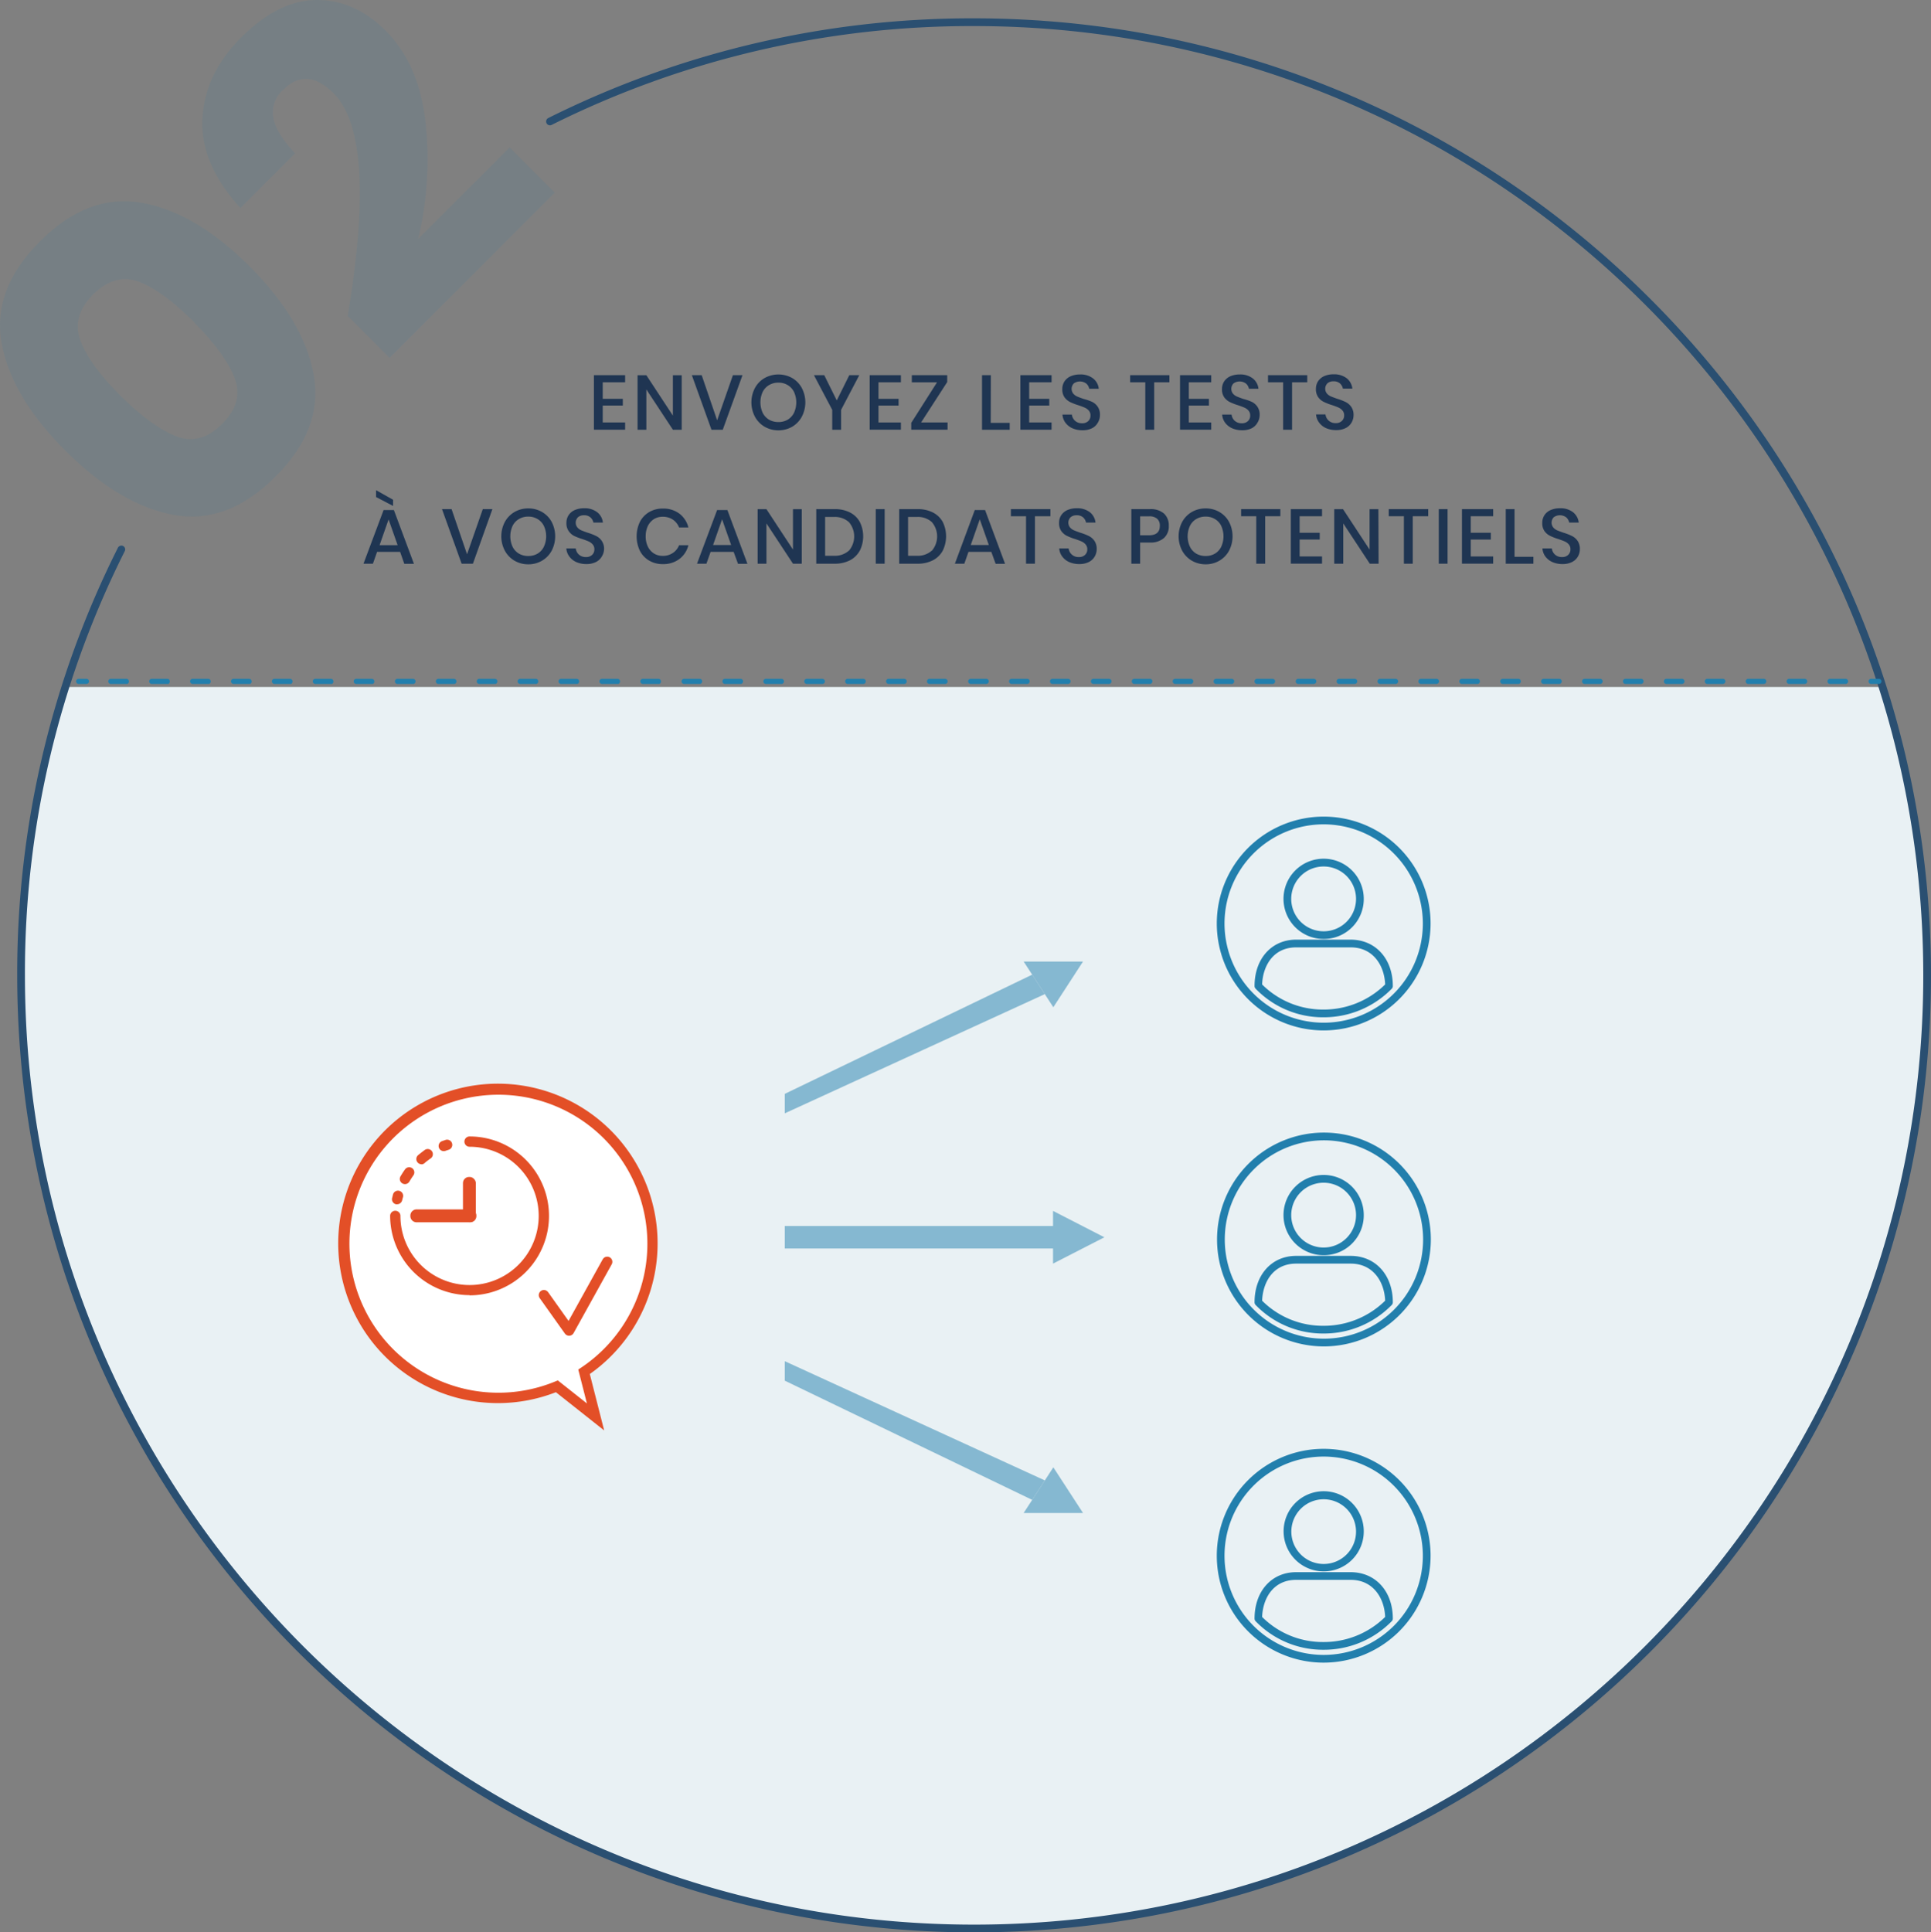 <svg xmlns="http://www.w3.org/2000/svg" viewBox="0 0 374.84 375.06"><rect x="0" y="0" width="374.84" height="375.06" fill="#808080" stroke="none"/><defs><style>.cls-1{opacity:0.1;}.cls-2{fill:#227fad;}.cls-3{fill:#e9f1f4;}.cls-4{fill:#2a4f71;}.cls-5{fill:#1f3552;}.cls-6{fill:#fff;}.cls-7{fill:#e34f27;}.cls-8{fill:none;stroke:#e34f27;stroke-linecap:round;stroke-linejoin:round;stroke-width:2px;}.cls-9{opacity:0.5;}</style></defs><title>Fichier 3</title><g id="Calque_2" data-name="Calque 2"><g id="NOTIFICATIONS"><g class="cls-1"><path class="cls-2" d="M12.69,87.47Q2.19,77,.31,66.57T7.79,46.81q9.3-9.3,19.73-7.45T48.46,51.71Q59,62.27,60.9,72.74T53.49,92.5q-9.36,9.36-19.8,7.44T12.69,87.47Zm25-24.94Q31.6,56.47,27,54.7T18.1,57.12q-4.26,4.26-2.48,9t7.76,10.69q6.06,6,10.79,7.86t9-2.45q4.2-4.2,2.35-8.91T37.64,62.53Z"/><path class="cls-2" d="M64.75,18.1Q59.53,12.9,55,17.4a5.87,5.87,0,0,0-1.94,5.51q.6,3,4.23,6.84L46.68,40.38q-7.83-8.6-7.39-17.31T46.74,7.35Q54.06,0,61.47,0T74.8,5.89q6.56,6.56,7.8,17.85a66.26,66.26,0,0,1-1.43,22.62L98.92,28.61l8.78,8.78L75.63,69.46l-8.14-8.14Q73.28,26.62,64.75,18.1Z"/></g><path class="cls-3" d="M189,374.68c102.17,0,185-82.83,185-185a184.7,184.7,0,0,0-8.75-56.34H12.71A184.7,184.7,0,0,0,4,189.68C4,291.85,86.79,374.68,189,374.68Z"/><path class="cls-4" d="M189.09,375.06C86.66,375.06,3.34,291.73,3.34,189.31a183.91,183.91,0,0,1,19.55-83,.76.76,0,0,1,1-.34.75.75,0,0,1,.33,1A182.34,182.34,0,0,0,4.84,189.31c0,101.6,82.65,184.25,184.25,184.25s184.25-82.65,184.25-184.25S290.68,5.06,189.09,5.06a182.41,182.41,0,0,0-82,19.18.74.74,0,0,1-1-.33.75.75,0,0,1,.34-1A183.91,183.91,0,0,1,189.09,3.56c102.42,0,185.75,83.33,185.75,185.75S291.51,375.06,189.09,375.06Z"/><path class="cls-5" d="M117,74.2v3.21h3.9v1.31H117V82h4.35v1.4h-6.06V72.82h6.06V74.2Z"/><path class="cls-5" d="M132.33,83.41h-1.71l-5.15-7.82v7.82h-1.71V72.83h1.71l5.15,7.84V72.83h1.71Z"/><path class="cls-5" d="M136.21,72.82l3,8.76,3.06-8.76h1.86l-3.83,10.59h-2.19l-3.81-10.59Z"/><path class="cls-5" d="M153.77,73.37a4.89,4.89,0,0,1,1.87,1.93,6,6,0,0,1,0,5.59,5,5,0,0,1-1.87,1.94,5.44,5.44,0,0,1-5.34,0,5,5,0,0,1-1.88-1.94,6,6,0,0,1,0-5.59,4.92,4.92,0,0,1,1.88-1.93,5.51,5.51,0,0,1,5.34,0Zm-4.48,1.37a3.19,3.19,0,0,0-1.24,1.33,4.88,4.88,0,0,0,0,4.05,3.22,3.22,0,0,0,1.24,1.34,3.64,3.64,0,0,0,1.82.46,3.56,3.56,0,0,0,1.79-.46,3.26,3.26,0,0,0,1.23-1.34,4.88,4.88,0,0,0,0-4.05,3.24,3.24,0,0,0-1.23-1.33,3.37,3.37,0,0,0-1.79-.47A3.45,3.45,0,0,0,149.29,74.74Z"/><path class="cls-5" d="M166.8,72.82l-3.53,6.73v3.86h-1.72V79.55L158,72.82h2l2.43,4.9,2.43-4.9Z"/><path class="cls-5" d="M170.53,74.2v3.21h3.9v1.31h-3.9V82h4.35v1.4h-6.06V72.82h6.06V74.2Z"/><path class="cls-5" d="M178.8,82h5.14v1.4h-7.05V82.07l5-7.86H177V72.82h6.87v1.33Z"/><path class="cls-5" d="M192.32,82.07H196v1.34h-5.37V72.82h1.71Z"/><path class="cls-5" d="M199.78,74.2v3.21h3.9v1.31h-3.9V82h4.35v1.4h-6.06V72.82h6.06V74.2Z"/><path class="cls-5" d="M213.13,82A2.71,2.71,0,0,1,212,83.11a4,4,0,0,1-1.88.4,4.75,4.75,0,0,1-1.93-.38,3.44,3.44,0,0,1-1.37-1.08,3,3,0,0,1-.58-1.58h1.83a1.91,1.91,0,0,0,.59,1.18,1.94,1.94,0,0,0,1.39.5,1.63,1.63,0,0,0,1.21-.43,1.42,1.42,0,0,0,.42-1.07,1.37,1.37,0,0,0-.31-.94,2.16,2.16,0,0,0-.78-.58c-.31-.14-.74-.3-1.28-.48a11.3,11.3,0,0,1-1.61-.63,3,3,0,0,1-1.06-.91,2.64,2.64,0,0,1-.43-1.58,2.69,2.69,0,0,1,.42-1.5,2.77,2.77,0,0,1,1.2-1,4.41,4.41,0,0,1,1.8-.35,3.92,3.92,0,0,1,2.57.78,2.92,2.92,0,0,1,1.09,2h-1.85a1.79,1.79,0,0,0-.56-1,2.06,2.06,0,0,0-2.41-.06,1.5,1.5,0,0,0-.13,2,2.06,2.06,0,0,0,.76.56c.3.13.72.29,1.25.47A10.23,10.23,0,0,1,212,78a2.78,2.78,0,0,1,1.08.94,2.68,2.68,0,0,1,.44,1.62A2.86,2.86,0,0,1,213.13,82Z"/><path class="cls-5" d="M227,72.82V74.2h-2.95v9.21h-1.73V74.2h-2.94V72.82Z"/><path class="cls-5" d="M230.77,74.2v3.21h3.9v1.31h-3.9V82h4.35v1.4h-6.06V72.82h6.06V74.2Z"/><path class="cls-5" d="M244.12,82A2.71,2.71,0,0,1,243,83.11a4,4,0,0,1-1.88.4,4.75,4.75,0,0,1-1.93-.38,3.44,3.44,0,0,1-1.37-1.08,3,3,0,0,1-.58-1.58h1.83a1.91,1.91,0,0,0,.59,1.18,1.94,1.94,0,0,0,1.39.5,1.63,1.63,0,0,0,1.21-.43,1.42,1.42,0,0,0,.42-1.07,1.37,1.37,0,0,0-.31-.94,2.16,2.16,0,0,0-.78-.58c-.31-.14-.74-.3-1.28-.48a11.3,11.3,0,0,1-1.61-.63,3,3,0,0,1-1.06-.91,2.64,2.64,0,0,1-.43-1.58,2.69,2.69,0,0,1,.42-1.5,2.77,2.77,0,0,1,1.2-1,4.41,4.41,0,0,1,1.8-.35,3.92,3.92,0,0,1,2.57.78,2.92,2.92,0,0,1,1.09,2h-1.85a1.79,1.79,0,0,0-.56-1,2.06,2.06,0,0,0-2.41-.06,1.5,1.5,0,0,0-.13,2,2.06,2.06,0,0,0,.76.56c.3.13.72.29,1.25.47A10.23,10.23,0,0,1,243,78a2.78,2.78,0,0,1,1.08.94,2.68,2.68,0,0,1,.44,1.62A2.86,2.86,0,0,1,244.12,82Z"/><path class="cls-5" d="M253.76,72.82V74.2h-2.95v9.21h-1.73V74.2h-2.94V72.82Z"/><path class="cls-5" d="M262.37,82a2.71,2.71,0,0,1-1.14,1.08,4,4,0,0,1-1.87.4,4.8,4.8,0,0,1-1.94-.38,3.41,3.41,0,0,1-1.36-1.08,3,3,0,0,1-.59-1.58h1.83a1.88,1.88,0,0,0,.6,1.18,1.9,1.9,0,0,0,1.38.5,1.61,1.61,0,0,0,1.21-.43,1.39,1.39,0,0,0,.43-1.07,1.37,1.37,0,0,0-.32-.94,2.16,2.16,0,0,0-.78-.58c-.31-.14-.73-.3-1.27-.48a10.84,10.84,0,0,1-1.61-.63,2.89,2.89,0,0,1-1.06-.91,2.64,2.64,0,0,1-.44-1.58,2.69,2.69,0,0,1,.42-1.5,2.77,2.77,0,0,1,1.2-1,4.41,4.41,0,0,1,1.8-.35,4,4,0,0,1,2.58.78,3,3,0,0,1,1.08,2h-1.84a1.85,1.85,0,0,0-.56-1,1.81,1.81,0,0,0-1.26-.42,1.74,1.74,0,0,0-1.15.36,1.48,1.48,0,0,0-.14,2,2.15,2.15,0,0,0,.76.56c.31.13.72.29,1.25.47a10.79,10.79,0,0,1,1.65.64,2.92,2.92,0,0,1,1.08.94,2.75,2.75,0,0,1,.44,1.62A2.87,2.87,0,0,1,262.37,82Z"/><path class="cls-5" d="M77.67,107.11H73.2l-.81,2.3H70.56L74.46,99h2l3.89,10.43H78.48ZM76.3,97v1.2L73,96.47V95.14Zm.89,8.82-1.76-5-1.75,5Z"/><path class="cls-5" d="M87.66,98.82l3,8.76,3.06-8.76h1.86L91.8,109.41H89.61L85.8,98.82Z"/><path class="cls-5" d="M105.21,99.37a4.92,4.92,0,0,1,1.88,1.93,6.08,6.08,0,0,1,0,5.59,5,5,0,0,1-1.88,1.94,5.2,5.2,0,0,1-2.66.7,5.28,5.28,0,0,1-2.68-.7A5.08,5.08,0,0,1,98,106.89a6,6,0,0,1,0-5.59,5,5,0,0,1,1.88-1.93,5.27,5.27,0,0,1,2.68-.69A5.2,5.2,0,0,1,105.21,99.37Zm-4.47,1.37a3.13,3.13,0,0,0-1.24,1.33,4.88,4.88,0,0,0,0,4.05,3.16,3.16,0,0,0,1.24,1.34,3.61,3.61,0,0,0,1.81.46,3.53,3.53,0,0,0,1.79-.46,3.14,3.14,0,0,0,1.23-1.34,4.78,4.78,0,0,0,0-4.05,3.11,3.11,0,0,0-1.23-1.33,3.35,3.35,0,0,0-1.79-.47A3.42,3.42,0,0,0,100.74,100.74Z"/><path class="cls-5" d="M116.83,108a2.71,2.71,0,0,1-1.14,1.08,4,4,0,0,1-1.87.4,4.8,4.8,0,0,1-1.94-.38,3.41,3.41,0,0,1-1.36-1.08,3,3,0,0,1-.59-1.58h1.83a1.91,1.91,0,0,0,.59,1.18,1.94,1.94,0,0,0,1.39.5,1.63,1.63,0,0,0,1.21-.43,1.43,1.43,0,0,0,.43-1.07,1.37,1.37,0,0,0-.32-.94,2.16,2.16,0,0,0-.78-.58c-.31-.14-.73-.3-1.27-.48a11.49,11.49,0,0,1-1.62-.63,2.94,2.94,0,0,1-1-.91,2.64,2.64,0,0,1-.44-1.58,2.69,2.69,0,0,1,.42-1.5,2.77,2.77,0,0,1,1.2-1,4.41,4.41,0,0,1,1.8-.35,3.92,3.92,0,0,1,2.57.78,2.92,2.92,0,0,1,1.09,2h-1.84a1.8,1.8,0,0,0-.57-1,1.77,1.77,0,0,0-1.25-.42,1.74,1.74,0,0,0-1.15.36,1.48,1.48,0,0,0-.14,2,2.06,2.06,0,0,0,.76.56c.3.13.72.29,1.25.47a10.23,10.23,0,0,1,1.64.64,2.78,2.78,0,0,1,1.08.94,2.68,2.68,0,0,1,.45,1.62A2.87,2.87,0,0,1,116.83,108Z"/><path class="cls-5" d="M131.89,99.7a4.86,4.86,0,0,1,1.74,2.68h-1.81a3.28,3.28,0,0,0-1.2-1.52,3.46,3.46,0,0,0-2-.56,3.22,3.22,0,0,0-1.69.46,3.37,3.37,0,0,0-1.17,1.33,4.58,4.58,0,0,0-.42,2,4.5,4.5,0,0,0,.42,2,3.24,3.24,0,0,0,1.17,1.33,3.14,3.14,0,0,0,1.69.47,3.4,3.4,0,0,0,2-.57,3.17,3.17,0,0,0,1.2-1.5h1.81a4.76,4.76,0,0,1-1.74,2.67,5.17,5.17,0,0,1-3.24,1,5.06,5.06,0,0,1-2.65-.69,4.62,4.62,0,0,1-1.79-1.9,6.54,6.54,0,0,1,0-5.6A4.71,4.71,0,0,1,126,99.4a5.06,5.06,0,0,1,2.65-.69A5.17,5.17,0,0,1,131.89,99.7Z"/><path class="cls-5" d="M142.41,107.11h-4.47l-.81,2.3H135.3L139.2,99h2l3.89,10.43h-1.83Zm-.48-1.32-1.76-5-1.75,5Z"/><path class="cls-5" d="M155.64,109.41h-1.71l-5.15-7.82v7.82h-1.71V98.83h1.71l5.15,7.84V98.83h1.71Z"/><path class="cls-5" d="M166.89,106.89a4.55,4.55,0,0,1-1.9,1.86,6.34,6.34,0,0,1-3,.66h-3.54V98.82H162a6.34,6.34,0,0,1,3,.65,4.48,4.48,0,0,1,1.9,1.83,6.25,6.25,0,0,1,0,5.59Zm-2.1,0a4.28,4.28,0,0,0,0-5.55,4.06,4.06,0,0,0-2.93-1h-1.69v7.53h1.69A4.06,4.06,0,0,0,164.79,106.87Z"/><path class="cls-5" d="M171.73,98.82v10.59H170V98.82Z"/><path class="cls-5" d="M183,106.89a4.57,4.57,0,0,1-1.91,1.86,6.32,6.32,0,0,1-3,.66h-3.54V98.82h3.54a6.32,6.32,0,0,1,3,.65A4.5,4.5,0,0,1,183,101.3a6.33,6.33,0,0,1,0,5.59Zm-2.11,0a4.28,4.28,0,0,0,0-5.55,4,4,0,0,0-2.92-1h-1.7v7.53H178A4,4,0,0,0,180.88,106.87Z"/><path class="cls-5" d="M192.43,107.11H188l-.81,2.3h-1.83L189.22,99h2l3.88,10.43h-1.83Zm-.48-1.32-1.76-5-1.75,5Z"/><path class="cls-5" d="M203.9,98.82v1.38h-3v9.21h-1.73V100.2h-2.94V98.82Z"/><path class="cls-5" d="M212.51,108a2.71,2.71,0,0,1-1.14,1.08,4,4,0,0,1-1.87.4,4.8,4.8,0,0,1-1.94-.38,3.41,3.41,0,0,1-1.36-1.08,3,3,0,0,1-.59-1.58h1.83a1.88,1.88,0,0,0,.6,1.18,1.9,1.9,0,0,0,1.38.5,1.61,1.61,0,0,0,1.21-.43,1.39,1.39,0,0,0,.43-1.07,1.37,1.37,0,0,0-.32-.94,2.16,2.16,0,0,0-.78-.58c-.31-.14-.73-.3-1.27-.48a10.84,10.84,0,0,1-1.61-.63,2.89,2.89,0,0,1-1.06-.91,2.64,2.64,0,0,1-.44-1.58A2.69,2.69,0,0,1,206,100a2.77,2.77,0,0,1,1.2-1,4.41,4.41,0,0,1,1.8-.35,4,4,0,0,1,2.58.78,3,3,0,0,1,1.08,2h-1.84a1.85,1.85,0,0,0-.56-1,1.81,1.81,0,0,0-1.26-.42,1.74,1.74,0,0,0-1.15.36,1.48,1.48,0,0,0-.14,2,2.15,2.15,0,0,0,.76.56c.31.13.72.29,1.25.47a10.79,10.79,0,0,1,1.65.64,2.92,2.92,0,0,1,1.08.94,2.75,2.75,0,0,1,.44,1.62A2.87,2.87,0,0,1,212.51,108Z"/><path class="cls-5" d="M221.32,105.3v4.11h-1.71V98.82h3.6a3.91,3.91,0,0,1,2.75.86,3.11,3.11,0,0,1,.92,2.39,3,3,0,0,1-.94,2.36,3.89,3.89,0,0,1-2.73.87Zm3.82-3.23a1.76,1.76,0,0,0-.5-1.37,2.26,2.26,0,0,0-1.61-.48h-1.71v3.68H223C224.44,103.9,225.14,103.29,225.14,102.07Z"/><path class="cls-5" d="M236.7,99.37a4.92,4.92,0,0,1,1.88,1.93,6.08,6.08,0,0,1,0,5.59,5,5,0,0,1-1.88,1.94,5.2,5.2,0,0,1-2.66.7,5.28,5.28,0,0,1-2.68-.7,5.08,5.08,0,0,1-1.88-1.94,6,6,0,0,1,0-5.59,5,5,0,0,1,1.88-1.93,5.27,5.27,0,0,1,2.68-.69A5.2,5.2,0,0,1,236.7,99.37Zm-4.48,1.37a3.11,3.11,0,0,0-1.23,1.33,4.78,4.78,0,0,0,0,4.05,3.14,3.14,0,0,0,1.23,1.34,3.64,3.64,0,0,0,1.82.46,3.53,3.53,0,0,0,1.79-.46,3.14,3.14,0,0,0,1.23-1.34,4.88,4.88,0,0,0,0-4.05,3.11,3.11,0,0,0-1.23-1.33,3.35,3.35,0,0,0-1.79-.47A3.45,3.45,0,0,0,232.22,100.74Z"/><path class="cls-5" d="M248.54,98.82v1.38h-2.95v9.21h-1.73V100.2h-2.94V98.82Z"/><path class="cls-5" d="M252.28,100.2v3.21h3.9v1.31h-3.9V108h4.35v1.4h-6.06V98.82h6.06v1.38Z"/><path class="cls-5" d="M267.61,109.41H265.9l-5.15-7.82v7.82H259V98.83h1.71l5.15,7.84V98.83h1.71Z"/><path class="cls-5" d="M277.24,98.82v1.38h-3v9.21h-1.72V100.2h-2.94V98.82Z"/><path class="cls-5" d="M281,98.82v10.59h-1.71V98.82Z"/><path class="cls-5" d="M285.5,100.2v3.21h3.9v1.31h-3.9V108h4.35v1.4h-6.06V98.82h6.06v1.38Z"/><path class="cls-5" d="M294,108.07h3.66v1.34h-5.37V98.82H294Z"/><path class="cls-5" d="M306.31,108a2.71,2.71,0,0,1-1.14,1.08,4,4,0,0,1-1.88.4,4.75,4.75,0,0,1-1.93-.38,3.44,3.44,0,0,1-1.37-1.08,3,3,0,0,1-.58-1.58h1.83a1.86,1.86,0,0,0,.59,1.18,1.92,1.92,0,0,0,1.39.5,1.59,1.59,0,0,0,1.2-.43,1.39,1.39,0,0,0,.43-1.07,1.37,1.37,0,0,0-.31-.94,2.16,2.16,0,0,0-.78-.58c-.31-.14-.74-.3-1.28-.48a10.84,10.84,0,0,1-1.61-.63,2.89,2.89,0,0,1-1.06-.91,2.64,2.64,0,0,1-.43-1.58,2.69,2.69,0,0,1,.42-1.5,2.77,2.77,0,0,1,1.2-1,4.41,4.41,0,0,1,1.8-.35,3.94,3.94,0,0,1,2.57.78,3,3,0,0,1,1.09,2h-1.85a1.85,1.85,0,0,0-.56-1,2.06,2.06,0,0,0-2.41-.06,1.5,1.5,0,0,0-.13,2,2.11,2.11,0,0,0,.75.56c.31.13.73.29,1.26.47a10.62,10.62,0,0,1,1.64.64,2.92,2.92,0,0,1,1.08.94,2.75,2.75,0,0,1,.44,1.62A2.86,2.86,0,0,1,306.31,108Z"/><path class="cls-2" d="M16.77,132.75h-1.5a.51.51,0,0,1-.5-.5.5.5,0,0,1,.5-.5h1.5a.5.5,0,0,1,.5.5A.5.5,0,0,1,16.77,132.75Z"/><path class="cls-2" d="M358.25,132.75h-3a.5.5,0,0,1-.5-.5.5.5,0,0,1,.5-.5h3a.5.5,0,0,1,.5.5A.5.5,0,0,1,358.25,132.75Zm-7.94,0h-3a.51.51,0,0,1-.5-.5.5.5,0,0,1,.5-.5h3a.5.5,0,0,1,.5.5A.5.5,0,0,1,350.31,132.75Zm-7.94,0h-3a.51.51,0,0,1-.5-.5.5.5,0,0,1,.5-.5h3a.5.5,0,0,1,.5.5A.5.5,0,0,1,342.37,132.75Zm-7.94,0h-3a.51.51,0,0,1-.5-.5.5.5,0,0,1,.5-.5h3a.5.5,0,0,1,.5.5A.5.5,0,0,1,334.43,132.75Zm-7.94,0h-3a.5.5,0,0,1-.5-.5.5.5,0,0,1,.5-.5h3a.5.5,0,0,1,.5.5A.5.5,0,0,1,326.49,132.75Zm-7.94,0h-3a.5.5,0,0,1-.5-.5.5.5,0,0,1,.5-.5h3a.5.5,0,0,1,.5.5A.51.51,0,0,1,318.55,132.75Zm-7.94,0h-3a.5.5,0,0,1-.5-.5.5.5,0,0,1,.5-.5h3a.5.5,0,0,1,.5.5A.51.51,0,0,1,310.61,132.75Zm-7.95,0h-3a.5.5,0,0,1-.5-.5.5.5,0,0,1,.5-.5h3a.5.5,0,0,1,.5.5A.5.5,0,0,1,302.66,132.75Zm-7.94,0h-3a.5.5,0,0,1-.5-.5.5.5,0,0,1,.5-.5h3a.5.5,0,0,1,.5.5A.5.5,0,0,1,294.72,132.75Zm-7.94,0h-3a.51.51,0,0,1-.5-.5.5.5,0,0,1,.5-.5h3a.5.5,0,0,1,.5.5A.5.5,0,0,1,286.78,132.75Zm-7.94,0h-3a.51.51,0,0,1-.5-.5.5.5,0,0,1,.5-.5h3a.5.5,0,0,1,.5.5A.5.5,0,0,1,278.84,132.75Zm-7.94,0h-3a.51.51,0,0,1-.5-.5.5.5,0,0,1,.5-.5h3a.5.5,0,0,1,.5.5A.5.5,0,0,1,270.9,132.75Zm-7.94,0h-3a.5.5,0,0,1-.5-.5.5.5,0,0,1,.5-.5h3a.5.5,0,0,1,.5.5A.51.51,0,0,1,263,132.75Zm-7.94,0h-3a.5.5,0,0,1-.5-.5.5.5,0,0,1,.5-.5h3a.5.5,0,0,1,.5.5A.51.51,0,0,1,255,132.75Zm-8,0h-3a.5.5,0,0,1-.5-.5.5.5,0,0,1,.5-.5h3a.5.5,0,0,1,.5.5A.5.5,0,0,1,247.07,132.75Zm-7.94,0h-3a.5.5,0,0,1-.5-.5.5.5,0,0,1,.5-.5h3a.5.5,0,0,1,.5.5A.5.5,0,0,1,239.13,132.75Zm-7.94,0h-3a.51.51,0,0,1-.5-.5.5.5,0,0,1,.5-.5h3a.5.5,0,0,1,.5.5A.5.5,0,0,1,231.19,132.75Zm-7.94,0h-3a.51.51,0,0,1-.5-.5.5.5,0,0,1,.5-.5h3a.5.5,0,0,1,.5.5A.5.5,0,0,1,223.25,132.75Zm-7.94,0h-3a.51.51,0,0,1-.5-.5.5.5,0,0,1,.5-.5h3a.5.5,0,0,1,.5.5A.5.5,0,0,1,215.31,132.75Zm-7.94,0h-3a.5.5,0,0,1-.5-.5.5.5,0,0,1,.5-.5h3a.5.5,0,0,1,.5.5A.5.5,0,0,1,207.37,132.75Zm-7.94,0h-3a.5.5,0,0,1-.5-.5.5.5,0,0,1,.5-.5h3a.5.5,0,0,1,.5.5A.51.51,0,0,1,199.43,132.75Zm-7.94,0h-3a.5.5,0,0,1-.5-.5.5.5,0,0,1,.5-.5h3a.5.5,0,0,1,.5.5A.51.51,0,0,1,191.49,132.75Zm-8,0h-3a.5.5,0,0,1-.5-.5.5.5,0,0,1,.5-.5h3a.5.5,0,0,1,.5.5A.5.5,0,0,1,183.54,132.75Zm-7.94,0h-3a.51.51,0,0,1-.5-.5.5.5,0,0,1,.5-.5h3a.5.5,0,0,1,.5.5A.5.5,0,0,1,175.6,132.75Zm-7.94,0h-3a.51.51,0,0,1-.5-.5.5.5,0,0,1,.5-.5h3a.5.5,0,0,1,.5.5A.5.5,0,0,1,167.66,132.75Zm-7.94,0h-3a.51.51,0,0,1-.5-.5.5.5,0,0,1,.5-.5h3a.5.5,0,0,1,.5.5A.5.5,0,0,1,159.72,132.75Zm-7.94,0h-3a.5.5,0,0,1-.5-.5.5.5,0,0,1,.5-.5h3a.5.5,0,0,1,.5.5A.5.5,0,0,1,151.78,132.75Zm-7.94,0h-3a.5.5,0,0,1-.5-.5.5.5,0,0,1,.5-.5h3a.5.5,0,0,1,.5.5A.51.51,0,0,1,143.84,132.75Zm-7.94,0h-3a.5.5,0,0,1-.5-.5.5.5,0,0,1,.5-.5h3a.5.5,0,0,1,.5.5A.51.51,0,0,1,135.9,132.75Zm-8,0h-3a.5.5,0,0,1-.5-.5.5.5,0,0,1,.5-.5h3a.5.5,0,0,1,.5.5A.5.5,0,0,1,128,132.75Zm-7.94,0h-3a.5.5,0,0,1-.5-.5.5.5,0,0,1,.5-.5h3a.5.5,0,0,1,.5.5A.5.5,0,0,1,120,132.75Zm-7.94,0h-3a.51.51,0,0,1-.5-.5.5.5,0,0,1,.5-.5h3a.5.5,0,0,1,.5.5A.5.5,0,0,1,112.07,132.75Zm-7.94,0h-3a.51.51,0,0,1-.5-.5.5.5,0,0,1,.5-.5h3a.5.5,0,0,1,.5.5A.5.5,0,0,1,104.13,132.75Zm-7.94,0h-3a.51.51,0,0,1-.5-.5.5.5,0,0,1,.5-.5h3a.5.5,0,0,1,.5.5A.5.5,0,0,1,96.19,132.75Zm-7.94,0h-3a.5.5,0,0,1-.5-.5.5.5,0,0,1,.5-.5h3a.5.5,0,0,1,.5.5A.51.51,0,0,1,88.25,132.75Zm-7.94,0h-3a.5.5,0,0,1-.5-.5.5.5,0,0,1,.5-.5h3a.5.5,0,0,1,.5.5A.51.51,0,0,1,80.31,132.75Zm-8,0h-3a.5.5,0,0,1-.5-.5.5.5,0,0,1,.5-.5h3a.5.5,0,0,1,.5.5A.5.5,0,0,1,72.36,132.75Zm-7.94,0h-3a.5.5,0,0,1-.5-.5.5.5,0,0,1,.5-.5h3a.5.5,0,0,1,.5.5A.5.5,0,0,1,64.42,132.75Zm-7.94,0h-3a.51.51,0,0,1-.5-.5.5.5,0,0,1,.5-.5h3a.5.5,0,0,1,.5.5A.5.5,0,0,1,56.48,132.75Zm-7.94,0h-3a.51.51,0,0,1-.5-.5.5.5,0,0,1,.5-.5h3a.5.5,0,0,1,.5.5A.5.5,0,0,1,48.54,132.75Zm-7.94,0h-3a.51.51,0,0,1-.5-.5.5.5,0,0,1,.5-.5h3a.5.5,0,0,1,.5.5A.5.5,0,0,1,40.6,132.75Zm-7.94,0h-3a.5.5,0,0,1-.5-.5.5.5,0,0,1,.5-.5h3a.5.5,0,0,1,.5.5A.51.51,0,0,1,32.66,132.75Zm-7.94,0h-3a.5.5,0,0,1-.5-.5.5.5,0,0,1,.5-.5h3a.5.5,0,0,1,.5.5A.51.51,0,0,1,24.72,132.75Z"/><path class="cls-2" d="M364.72,132.75h-1.5a.5.5,0,0,1-.5-.5.5.5,0,0,1,.5-.5h1.5a.5.5,0,0,1,.5.5A.51.51,0,0,1,364.72,132.75Z"/><path class="cls-6" d="M66.67,241.32a30,30,0,0,0,41.4,27.76l7.51,5.94-2.23-8.76a30,30,0,1,0-46.68-24.94Z"/><path class="cls-7" d="M117.28,277.64l-9.37-7.42a31,31,0,1,1,6.58-3.53Zm-9-9.71,5.65,4.47-1.68-6.58.59-.39a28.92,28.92,0,1,0-5.1,2.72Z"/><polyline class="cls-8" points="105.58 251.38 110.47 258.26 117.87 244.91"/><path class="cls-7" d="M91.15,251.38A15.44,15.44,0,0,1,75.73,236a1,1,0,0,1,2,0,13.42,13.42,0,1,0,13.42-13.42,1,1,0,0,1,0-2,15.42,15.42,0,0,1,0,30.84Z"/><path class="cls-7" d="M86.15,223.43a1,1,0,0,1-.35-1.94l.69-.24a1,1,0,0,1,1.26.66,1,1,0,0,1-.65,1.25l-.6.2A.87.87,0,0,1,86.15,223.43Z"/><path class="cls-7" d="M78.61,229.83a1,1,0,0,1-.49-.13,1,1,0,0,1-.38-1.37c.27-.46.56-.92.88-1.36a1,1,0,0,1,1.39-.23,1,1,0,0,1,.23,1.4c-.27.38-.53.78-.76,1.18A1,1,0,0,1,78.61,229.83Zm3.2-3.86a1,1,0,0,1-.76-.36,1,1,0,0,1,.12-1.41c.41-.34.84-.67,1.28-1a1,1,0,1,1,1.13,1.65c-.38.27-.76.55-1.12.86A1,1,0,0,1,81.81,226Z"/><path class="cls-7" d="M77.09,233.74a.82.82,0,0,1-.22,0,1,1,0,0,1-.76-1.19l.18-.72a1,1,0,1,1,1.93.55c-.06.2-.11.4-.16.6A1,1,0,0,1,77.09,233.74Z"/><rect class="cls-7" x="89.87" y="228.44" width="2.5" height="8.77" rx="1.18"/><path class="cls-7" d="M79.66,236h0a1.21,1.21,0,0,0,1.16,1.24l10.52,0a1.2,1.2,0,0,0,1.13-1.26h0a1.2,1.2,0,0,0-1.15-1.24l-10.52,0A1.21,1.21,0,0,0,79.66,236Z"/><path class="cls-2" d="M257,182.25a7.79,7.79,0,1,1,7.73-7.84A7.75,7.75,0,0,1,257,182.25Zm0-14.07a6.29,6.29,0,1,0,6.23,6.23A6.29,6.29,0,0,0,257,168.18Z"/><path class="cls-2" d="M256.91,197.45h-.08a18.15,18.15,0,0,1-13.09-5.55.72.72,0,0,1-.21-.52c0-5.3,3.32-9,8.07-9h10.58c4.82,0,8.19,3.7,8.19,9a.74.74,0,0,1-.21.53A18.46,18.46,0,0,1,256.91,197.45ZM245,191.08a16.7,16.7,0,0,0,11.8,4.87h.08a17,17,0,0,0,12-4.87c-.12-3.53-2.22-7.2-6.69-7.2H251.6C247.18,183.88,245.14,187.45,245,191.08Zm24.59.3h0Z"/><path class="cls-2" d="M257,200A20.75,20.75,0,1,1,277.7,179.2,20.78,20.78,0,0,1,257,200Zm0-40A19.25,19.25,0,1,0,276.2,179.2,19.28,19.28,0,0,0,257,160Z"/><path class="cls-2" d="M257,243.63a7.79,7.79,0,1,1,7.73-7.84A7.75,7.75,0,0,1,257,243.63Zm0-14.07a6.29,6.29,0,1,0,6.23,6.23A6.29,6.29,0,0,0,257,229.56Z"/><path class="cls-2" d="M256.91,258.83h-.08a18.18,18.18,0,0,1-13.09-5.54.74.74,0,0,1-.21-.53c0-5.3,3.32-9,8.07-9h10.58c4.82,0,8.19,3.7,8.19,9a.74.74,0,0,1-.21.53A18.42,18.42,0,0,1,256.91,258.83ZM245,252.46a16.66,16.66,0,0,0,11.8,4.87h.08a16.93,16.93,0,0,0,12-4.87c-.12-3.53-2.22-7.2-6.69-7.2H251.6C247.18,245.26,245.14,248.83,245,252.46Zm24.59.3h0Z"/><path class="cls-2" d="M257,261.33a20.75,20.75,0,1,1,20.75-20.75A20.78,20.78,0,0,1,257,261.33Zm0-40a19.25,19.25,0,1,0,19.25,19.25A19.28,19.28,0,0,0,257,221.33Z"/><path class="cls-2" d="M257,305a7.78,7.78,0,1,1,7.73-7.84A7.75,7.75,0,0,1,257,305ZM257,291a6.28,6.28,0,1,0,6.23,6.22A6.29,6.29,0,0,0,257,291Z"/><path class="cls-2" d="M256.91,320.21h-.08a18.18,18.18,0,0,1-13.09-5.54.73.73,0,0,1-.21-.52c0-5.31,3.32-9,8.07-9h10.58c4.82,0,8.19,3.7,8.19,9a.73.73,0,0,1-.21.52A18.42,18.42,0,0,1,256.91,320.21ZM245,313.84a16.62,16.62,0,0,0,11.8,4.87h.08a16.93,16.93,0,0,0,12-4.87c-.12-3.52-2.22-7.2-6.69-7.2H251.6C247.18,306.64,245.14,310.21,245,313.84Zm24.59.31h0Z"/><path class="cls-2" d="M257,322.71A20.75,20.75,0,1,1,277.7,302,20.78,20.78,0,0,1,257,322.71Zm0-40A19.25,19.25,0,1,0,276.2,302,19.28,19.28,0,0,0,257,282.71Z"/><g class="cls-9"><polygon class="cls-2" points="214.38 240.15 204.41 235.03 204.41 237.96 152.34 237.96 152.34 242.33 204.41 242.33 204.41 245.26 214.38 240.15"/><polygon class="cls-2" points="152.34 212.31 152.34 216.09 202.82 192.95 200.37 189.17 152.34 212.31"/><polygon class="cls-2" points="198.71 186.63 204.47 195.5 210.23 186.63 198.71 186.63"/><polygon class="cls-2" points="202.82 287.34 152.34 264.2 152.34 267.98 200.37 291.12 202.82 287.34"/><polygon class="cls-2" points="204.47 284.8 198.71 293.66 210.23 293.66 204.47 284.8"/></g></g></g></svg>